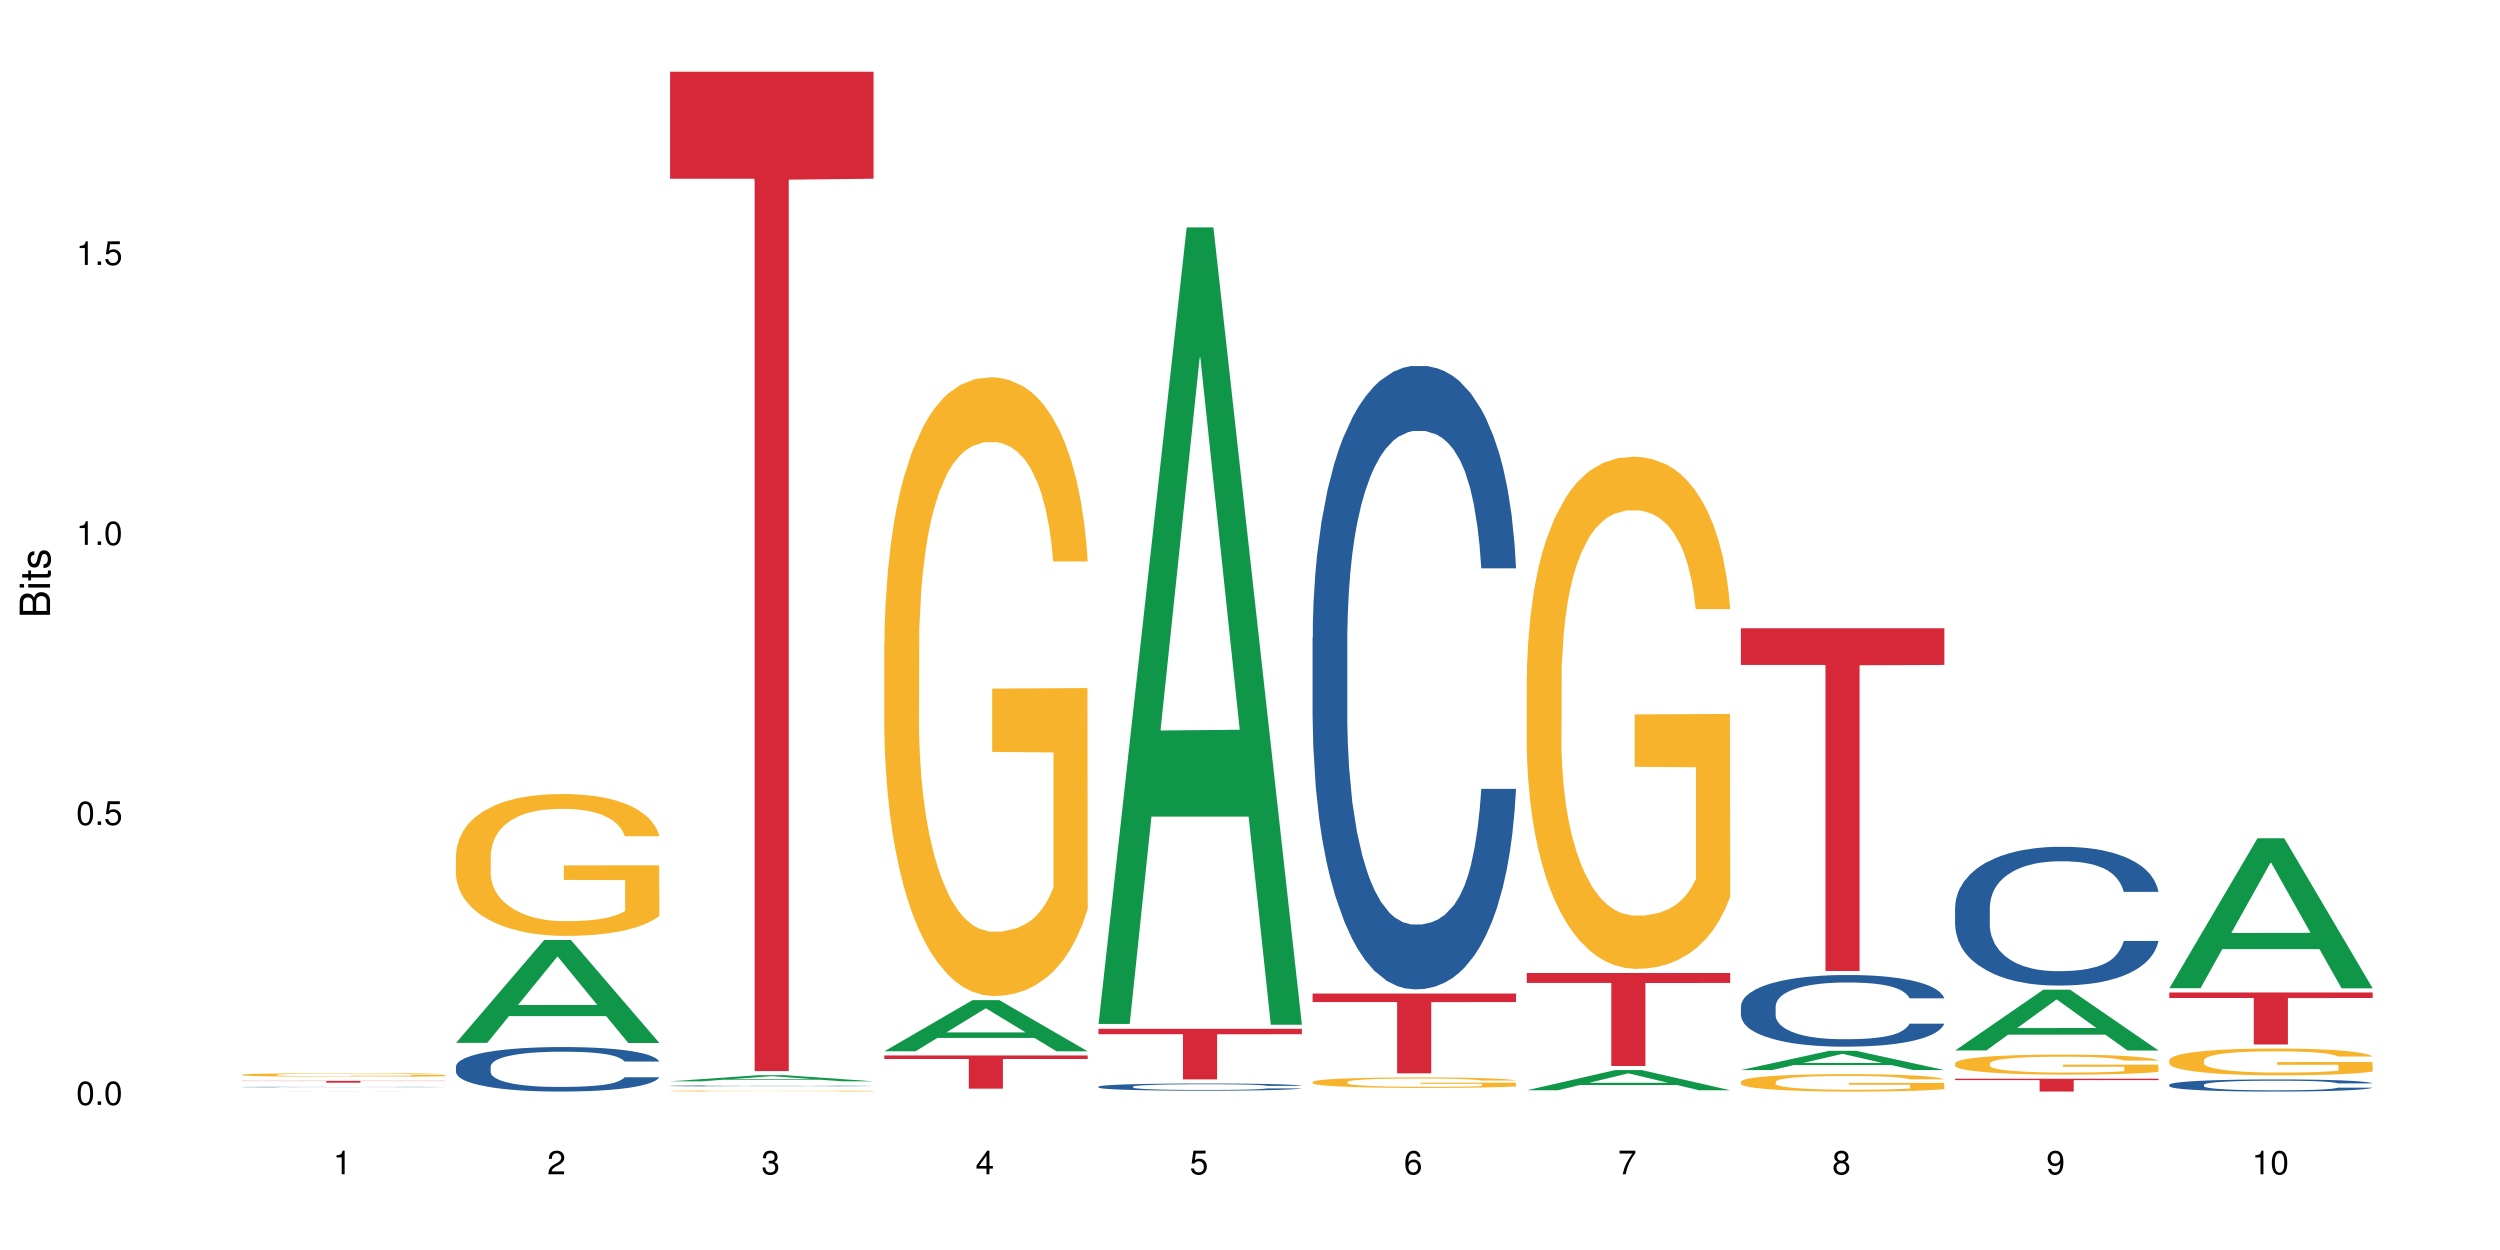 <?xml version="1.0" encoding="UTF-8"?>
<svg xmlns="http://www.w3.org/2000/svg" xmlns:xlink="http://www.w3.org/1999/xlink" width="720pt" height="360pt" viewBox="0 0 720 360" version="1.1">
<defs>
<g>
<symbol overflow="visible" id="glyph0-0">
<path style="stroke:none;" d=""/>
</symbol>
<symbol overflow="visible" id="glyph0-1">
<path style="stroke:none;" d="M 2.641 -6.797 C 2 -6.797 1.422 -6.531 1.078 -6.047 C 0.641 -5.453 0.406 -4.547 0.406 -3.297 C 0.406 -1 1.188 0.219 2.641 0.219 C 4.078 0.219 4.859 -1 4.859 -3.234 C 4.859 -4.562 4.656 -5.438 4.203 -6.047 C 3.844 -6.531 3.281 -6.797 2.641 -6.797 Z M 2.641 -6.047 C 3.547 -6.047 4 -5.125 4 -3.312 C 4 -1.375 3.562 -0.484 2.625 -0.484 C 1.734 -0.484 1.281 -1.422 1.281 -3.281 C 1.281 -5.141 1.734 -6.047 2.641 -6.047 Z M 2.641 -6.047 "/>
</symbol>
<symbol overflow="visible" id="glyph0-2">
<path style="stroke:none;" d="M 1.828 -1 L 0.828 -1 L 0.828 0 L 1.828 0 Z M 1.828 -1 "/>
</symbol>
<symbol overflow="visible" id="glyph0-3">
<path style="stroke:none;" d="M 4.562 -6.797 L 1.062 -6.797 L 0.547 -3.094 L 1.328 -3.094 C 1.719 -3.562 2.047 -3.734 2.578 -3.734 C 3.484 -3.734 4.062 -3.109 4.062 -2.094 C 4.062 -1.125 3.484 -0.531 2.578 -0.531 C 1.828 -0.531 1.375 -0.906 1.188 -1.672 L 0.328 -1.672 C 0.453 -1.109 0.547 -0.844 0.75 -0.594 C 1.125 -0.078 1.828 0.219 2.594 0.219 C 3.969 0.219 4.922 -0.781 4.922 -2.219 C 4.922 -3.562 4.031 -4.484 2.719 -4.484 C 2.25 -4.484 1.859 -4.359 1.469 -4.062 L 1.734 -5.969 L 4.562 -5.969 Z M 4.562 -6.797 "/>
</symbol>
<symbol overflow="visible" id="glyph0-4">
<path style="stroke:none;" d="M 2.484 -4.844 L 2.484 0 L 3.328 0 L 3.328 -6.797 L 2.766 -6.797 C 2.469 -5.75 2.281 -5.609 0.984 -5.453 L 0.984 -4.844 Z M 2.484 -4.844 "/>
</symbol>
<symbol overflow="visible" id="glyph0-5">
<path style="stroke:none;" d="M 4.859 -0.828 L 1.281 -0.828 C 1.359 -1.391 1.672 -1.75 2.5 -2.234 L 3.469 -2.75 C 4.406 -3.266 4.906 -3.969 4.906 -4.812 C 4.906 -5.375 4.672 -5.906 4.266 -6.266 C 3.859 -6.625 3.375 -6.797 2.719 -6.797 C 1.859 -6.797 1.219 -6.5 0.844 -5.922 C 0.609 -5.562 0.5 -5.125 0.484 -4.438 L 1.328 -4.438 C 1.359 -4.906 1.406 -5.188 1.531 -5.406 C 1.75 -5.812 2.188 -6.062 2.703 -6.062 C 3.469 -6.062 4.031 -5.516 4.031 -4.781 C 4.031 -4.25 3.719 -3.797 3.125 -3.438 L 2.234 -2.938 C 0.812 -2.141 0.406 -1.5 0.328 0 L 4.859 0 Z M 4.859 -0.828 "/>
</symbol>
<symbol overflow="visible" id="glyph0-6">
<path style="stroke:none;" d="M 2.125 -3.125 L 2.578 -3.125 C 3.516 -3.125 3.984 -2.703 3.984 -1.891 C 3.984 -1.031 3.469 -0.531 2.578 -0.531 C 1.656 -0.531 1.203 -0.984 1.156 -1.969 L 0.312 -1.969 C 0.344 -1.422 0.438 -1.078 0.609 -0.766 C 0.953 -0.109 1.625 0.219 2.547 0.219 C 3.953 0.219 4.859 -0.609 4.859 -1.906 C 4.859 -2.766 4.516 -3.25 3.703 -3.516 C 4.344 -3.766 4.656 -4.25 4.656 -4.938 C 4.656 -6.109 3.875 -6.797 2.578 -6.797 C 1.203 -6.797 0.484 -6.047 0.453 -4.609 L 1.297 -4.609 C 1.312 -5.016 1.344 -5.25 1.453 -5.453 C 1.641 -5.828 2.062 -6.062 2.594 -6.062 C 3.344 -6.062 3.797 -5.625 3.797 -4.906 C 3.797 -4.422 3.609 -4.141 3.25 -3.984 C 3.016 -3.891 2.719 -3.844 2.125 -3.844 Z M 2.125 -3.125 "/>
</symbol>
<symbol overflow="visible" id="glyph0-7">
<path style="stroke:none;" d="M 3.141 -1.625 L 3.141 0 L 3.984 0 L 3.984 -1.625 L 4.984 -1.625 L 4.984 -2.391 L 3.984 -2.391 L 3.984 -6.797 L 3.359 -6.797 L 0.266 -2.516 L 0.266 -1.625 Z M 3.141 -2.391 L 1 -2.391 L 3.141 -5.359 Z M 3.141 -2.391 "/>
</symbol>
<symbol overflow="visible" id="glyph0-8">
<path style="stroke:none;" d="M 4.781 -5.031 C 4.609 -6.141 3.891 -6.797 2.844 -6.797 C 2.094 -6.797 1.422 -6.438 1.031 -5.828 C 0.609 -5.172 0.406 -4.344 0.406 -3.094 C 0.406 -1.953 0.578 -1.234 0.984 -0.625 C 1.359 -0.078 1.953 0.219 2.703 0.219 C 3.984 0.219 4.922 -0.734 4.922 -2.078 C 4.922 -3.344 4.062 -4.234 2.844 -4.234 C 2.172 -4.234 1.641 -3.969 1.281 -3.469 C 1.281 -5.125 1.828 -6.047 2.797 -6.047 C 3.391 -6.047 3.797 -5.672 3.938 -5.031 Z M 2.734 -3.484 C 3.547 -3.484 4.062 -2.922 4.062 -2 C 4.062 -1.156 3.484 -0.531 2.703 -0.531 C 1.922 -0.531 1.328 -1.188 1.328 -2.047 C 1.328 -2.891 1.906 -3.484 2.734 -3.484 Z M 2.734 -3.484 "/>
</symbol>
<symbol overflow="visible" id="glyph0-9">
<path style="stroke:none;" d="M 4.984 -6.797 L 0.438 -6.797 L 0.438 -5.969 L 4.109 -5.969 C 2.5 -3.656 1.828 -2.234 1.328 0 L 2.219 0 C 2.594 -2.172 3.453 -4.047 4.984 -6.094 Z M 4.984 -6.797 "/>
</symbol>
<symbol overflow="visible" id="glyph0-10">
<path style="stroke:none;" d="M 3.75 -3.578 C 4.453 -4 4.688 -4.344 4.688 -4.984 C 4.688 -6.047 3.844 -6.797 2.641 -6.797 C 1.438 -6.797 0.594 -6.047 0.594 -4.984 C 0.594 -4.359 0.828 -4.016 1.516 -3.578 C 0.734 -3.203 0.359 -2.641 0.359 -1.891 C 0.359 -0.641 1.297 0.219 2.641 0.219 C 3.984 0.219 4.922 -0.641 4.922 -1.875 C 4.922 -2.641 4.531 -3.203 3.75 -3.578 Z M 2.641 -6.047 C 3.359 -6.047 3.812 -5.625 3.812 -4.969 C 3.812 -4.344 3.344 -3.922 2.641 -3.922 C 1.922 -3.922 1.453 -4.344 1.453 -4.984 C 1.453 -5.625 1.922 -6.047 2.641 -6.047 Z M 2.641 -3.203 C 3.484 -3.203 4.062 -2.672 4.062 -1.875 C 4.062 -1.062 3.484 -0.531 2.625 -0.531 C 1.797 -0.531 1.219 -1.078 1.219 -1.875 C 1.219 -2.672 1.797 -3.203 2.641 -3.203 Z M 2.641 -3.203 "/>
</symbol>
<symbol overflow="visible" id="glyph0-11">
<path style="stroke:none;" d="M 0.516 -1.547 C 0.672 -0.438 1.406 0.219 2.438 0.219 C 3.188 0.219 3.859 -0.141 4.266 -0.75 C 4.688 -1.406 4.891 -2.25 4.891 -3.484 C 4.891 -4.625 4.703 -5.359 4.312 -5.953 C 3.938 -6.5 3.344 -6.797 2.594 -6.797 C 1.297 -6.797 0.359 -5.844 0.359 -4.516 C 0.359 -3.25 1.234 -2.344 2.453 -2.344 C 3.094 -2.344 3.562 -2.578 4.016 -3.109 C 4 -1.453 3.469 -0.531 2.5 -0.531 C 1.906 -0.531 1.484 -0.906 1.359 -1.547 Z M 2.578 -6.062 C 3.375 -6.062 3.969 -5.406 3.969 -4.531 C 3.969 -3.688 3.375 -3.094 2.547 -3.094 C 1.734 -3.094 1.234 -3.672 1.234 -4.578 C 1.234 -5.438 1.797 -6.062 2.578 -6.062 Z M 2.578 -6.062 "/>
</symbol>
<symbol overflow="visible" id="glyph1-0">
<path style="stroke:none;" d=""/>
</symbol>
<symbol overflow="visible" id="glyph1-1">
<path style="stroke:none;" d="M 0 -0.953 L 0 -4.891 C 0 -5.719 -0.234 -6.344 -0.734 -6.797 C -1.188 -7.234 -1.812 -7.469 -2.5 -7.469 C -3.547 -7.469 -4.188 -7 -4.625 -5.875 C -4.984 -6.672 -5.641 -7.094 -6.531 -7.094 C -7.156 -7.094 -7.734 -6.859 -8.141 -6.391 C -8.562 -5.938 -8.75 -5.344 -8.75 -4.5 L -8.75 -0.953 Z M -4.984 -2.062 L -7.766 -2.062 L -7.766 -4.219 C -7.766 -4.844 -7.688 -5.203 -7.453 -5.5 C -7.219 -5.812 -6.859 -5.969 -6.375 -5.969 C -5.906 -5.969 -5.531 -5.812 -5.297 -5.5 C -5.062 -5.203 -4.984 -4.844 -4.984 -4.219 Z M -0.984 -2.062 L -4 -2.062 L -4 -4.781 C -4 -5.328 -3.859 -5.688 -3.578 -5.953 C -3.297 -6.219 -2.922 -6.359 -2.484 -6.359 C -2.062 -6.359 -1.688 -6.219 -1.406 -5.953 C -1.109 -5.688 -0.984 -5.328 -0.984 -4.781 Z M -0.984 -2.062 "/>
</symbol>
<symbol overflow="visible" id="glyph1-2">
<path style="stroke:none;" d="M -6.281 -1.797 L -6.281 -0.797 L 0 -0.797 L 0 -1.797 Z M -8.75 -1.797 L -8.75 -0.797 L -7.484 -0.797 L -7.484 -1.797 Z M -8.75 -1.797 "/>
</symbol>
<symbol overflow="visible" id="glyph1-3">
<path style="stroke:none;" d="M -6.281 -3.047 L -6.281 -2.016 L -8.016 -2.016 L -8.016 -1.016 L -6.281 -1.016 L -6.281 -0.172 L -5.469 -0.172 L -5.469 -1.016 L -0.719 -1.016 C -0.078 -1.016 0.281 -1.453 0.281 -2.234 C 0.281 -2.469 0.25 -2.719 0.188 -3.047 L -0.641 -3.047 C -0.609 -2.922 -0.594 -2.766 -0.594 -2.562 C -0.594 -2.141 -0.719 -2.016 -1.156 -2.016 L -5.469 -2.016 L -5.469 -3.047 Z M -6.281 -3.047 "/>
</symbol>
<symbol overflow="visible" id="glyph1-4">
<path style="stroke:none;" d="M -4.531 -5.25 C -5.766 -5.25 -6.469 -4.422 -6.469 -2.969 C -6.469 -1.516 -5.719 -0.562 -4.547 -0.562 C -3.562 -0.562 -3.094 -1.062 -2.734 -2.562 L -2.516 -3.484 C -2.344 -4.188 -2.094 -4.469 -1.625 -4.469 C -1.047 -4.469 -0.641 -3.875 -0.641 -3 C -0.641 -2.453 -0.797 -2 -1.062 -1.75 C -1.25 -1.594 -1.422 -1.531 -1.875 -1.469 L -1.875 -0.406 C -0.422 -0.453 0.281 -1.266 0.281 -2.922 C 0.281 -4.5 -0.5 -5.516 -1.719 -5.516 C -2.656 -5.516 -3.172 -4.984 -3.469 -3.734 L -3.703 -2.766 C -3.891 -1.953 -4.156 -1.609 -4.594 -1.609 C -5.172 -1.609 -5.547 -2.125 -5.547 -2.938 C -5.547 -3.75 -5.203 -4.172 -4.531 -4.203 Z M -4.531 -5.25 "/>
</symbol>
</g>
</defs>
<g id="surface108190">
<rect x="0" y="0" width="720" height="360" style="fill:rgb(100%,100%,100%);fill-opacity:1;stroke:none;"/>
<path style=" stroke:none;fill-rule:nonzero;fill:rgb(6.275%,58.824%,28.235%);fill-opacity:1;" d="M 69.629 314.371 L 69.691 314.371 L 95.047 314.332 L 102.746 314.332 L 128.223 314.371 L 119.273 314.371 L 112.887 314.359 L 84.902 314.359 L 78.645 314.371 L 69.629 314.371 L 87.598 314.355 L 110.32 314.355 L 98.988 314.34 L 98.738 314.34 L 87.535 314.355 L 87.598 314.355 Z M 69.629 314.371 "/>
<path style=" stroke:none;fill-rule:nonzero;fill:rgb(14.51%,36.078%,60%);fill-opacity:1;" d="M 69.629 313.062 L 69.699 313.062 L 69.699 313.059 L 69.914 313.051 L 70.414 313.047 L 70.914 313.039 L 72.203 313.031 L 73.988 313.023 L 75.848 313.016 L 77.203 313.012 L 78.418 313.012 L 81.207 313.004 L 82.992 313 L 84.922 313 L 87.281 312.996 L 88.996 312.996 L 92.852 312.992 L 109.93 312.992 L 111.859 312.996 L 115.219 313 L 118.219 313.004 L 119.578 313.004 L 121.723 313.008 L 123.367 313.016 L 124.508 313.02 L 125.797 313.023 L 126.938 313.031 L 127.797 313.039 L 128.223 313.043 L 118.219 313.043 L 117.719 313.039 L 117.148 313.031 L 116.078 313.027 L 115.004 313.023 L 113.504 313.02 L 112.148 313.016 L 110.289 313.012 L 106.93 313.012 L 105.285 313.008 L 94.355 313.008 L 92.852 313.012 L 90.711 313.012 L 89.207 313.016 L 87.422 313.016 L 86.207 313.02 L 84.707 313.023 L 83.637 313.027 L 82.422 313.031 L 81.707 313.035 L 81.062 313.039 L 80.492 313.043 L 80.062 313.051 L 79.777 313.055 L 79.633 313.062 L 79.633 313.082 L 79.777 313.09 L 80.133 313.094 L 81.062 313.105 L 82.422 313.113 L 83.992 313.117 L 85.492 313.121 L 86.352 313.125 L 87.492 313.129 L 89.281 313.129 L 91.852 313.133 L 93.352 313.133 L 95.641 313.137 L 103.93 313.137 L 105.785 313.133 L 110.359 313.133 L 112.004 313.129 L 113.434 313.125 L 114.504 313.121 L 115.219 313.121 L 116.293 313.117 L 117.148 313.109 L 117.793 313.105 L 118.219 313.102 L 128.223 313.102 L 127.797 313.105 L 127.152 313.113 L 126.508 313.117 L 125.508 313.121 L 124.367 313.125 L 122.723 313.133 L 121.363 313.137 L 119.578 313.141 L 117.934 313.141 L 116.148 313.145 L 113.504 313.148 L 109.93 313.148 L 107.715 313.152 L 90.996 313.152 L 87.352 313.148 L 84.707 313.145 L 82.633 313.141 L 80.848 313.141 L 78.848 313.137 L 76.273 313.129 L 74.703 313.125 L 73.633 313.121 L 72.418 313.113 L 71.559 313.109 L 70.559 313.102 L 69.844 313.09 L 69.629 313.082 Z M 69.629 313.062 "/>
<path style=" stroke:none;fill-rule:nonzero;fill:rgb(96.863%,70.196%,16.863%);fill-opacity:1;" d="M 69.629 309.516 L 69.699 309.516 L 69.699 309.496 L 69.988 309.453 L 70.703 309.395 L 71.629 309.348 L 72.629 309.309 L 73.273 309.289 L 74.344 309.262 L 75.273 309.238 L 77.633 309.195 L 80.633 309.156 L 82.277 309.141 L 84.137 309.125 L 86.777 309.105 L 87.992 309.098 L 91.711 309.086 L 95.926 309.074 L 100.57 309.07 L 102.715 309.074 L 105.645 309.078 L 109.645 309.086 L 111.934 309.098 L 113.719 309.105 L 115.578 309.117 L 117.863 309.137 L 120.008 309.16 L 121.723 309.184 L 123.438 309.211 L 124.867 309.242 L 126.082 309.273 L 127.152 309.312 L 127.797 309.348 L 128.223 309.379 L 118.293 309.379 L 117.719 309.348 L 117.078 309.32 L 116.004 309.289 L 113.863 309.25 L 111.859 309.227 L 110.145 309.211 L 108.004 309.195 L 105.93 309.188 L 103.57 309.184 L 102.141 309.18 L 98.355 309.18 L 94.926 309.188 L 92.926 309.195 L 91.496 309.203 L 89.496 309.215 L 88.281 309.227 L 87.566 309.234 L 85.422 309.266 L 83.992 309.293 L 83.207 309.309 L 82.207 309.336 L 81.492 309.363 L 80.707 309.402 L 80.277 309.43 L 79.703 309.492 L 79.633 309.664 L 79.848 309.699 L 80.277 309.738 L 80.848 309.773 L 81.707 309.809 L 82.562 309.836 L 84.062 309.875 L 85.352 309.898 L 86.352 309.914 L 88.281 309.941 L 89.066 309.949 L 90.922 309.965 L 92.852 309.977 L 95.211 309.988 L 96.996 309.996 L 99.855 310 L 103.5 310 L 107.789 309.996 L 110.504 309.988 L 112.359 309.98 L 113.574 309.973 L 115.078 309.961 L 116.148 309.953 L 117.148 309.941 L 118.363 309.926 L 118.363 309.699 L 100.715 309.699 L 100.715 309.594 L 128.152 309.594 L 128.223 309.961 L 126.723 309.988 L 124.867 310.012 L 123.078 310.031 L 121.223 310.047 L 118.578 310.066 L 116.434 310.078 L 113.148 310.09 L 110.145 310.098 L 107 310.105 L 104.215 310.105 L 100.93 310.109 L 97.996 310.105 L 94.855 310.102 L 92.352 310.094 L 87.781 310.07 L 84.922 310.051 L 83.062 310.035 L 81.133 310.016 L 79.203 309.992 L 77.488 309.965 L 76.348 309.945 L 75.203 309.922 L 73.988 309.895 L 72.844 309.863 L 71.988 309.832 L 71.203 309.801 L 70.629 309.77 L 70.059 309.727 L 69.773 309.691 L 69.629 309.664 Z M 69.629 309.516 "/>
<path style=" stroke:none;fill-rule:nonzero;fill:rgb(83.922%,15.686%,22.353%);fill-opacity:1;" d="M 69.629 311.289 L 128.223 311.289 L 128.223 311.344 L 103.805 311.344 L 103.805 311.812 L 93.98 311.812 L 93.98 311.344 L 69.629 311.344 Z M 69.629 311.289 "/>
<path style=" stroke:none;fill-rule:nonzero;fill:rgb(6.275%,58.824%,28.235%);fill-opacity:1;" d="M 131.309 300.355 L 131.371 300.328 L 156.727 270.727 L 164.426 270.727 L 189.902 300.383 L 180.953 300.383 L 174.566 292.645 L 146.582 292.645 L 140.324 300.355 L 131.309 300.355 L 149.273 289.441 L 172 289.414 L 160.668 275.57 L 160.543 275.543 L 160.418 275.625 L 149.211 289.414 L 149.273 289.441 Z M 131.309 300.355 "/>
<path style=" stroke:none;fill-rule:nonzero;fill:rgb(14.51%,36.078%,60%);fill-opacity:1;" d="M 131.309 307.137 L 131.379 307.125 L 131.379 306.844 L 131.594 306.398 L 132.094 305.836 L 132.594 305.449 L 133.883 304.762 L 135.668 304.094 L 137.523 303.578 L 138.883 303.273 L 140.098 303.039 L 142.883 302.605 L 144.672 302.383 L 146.602 302.184 L 148.957 301.984 L 150.672 301.867 L 154.531 301.68 L 157.391 301.598 L 159.605 301.562 L 164.395 301.562 L 167.25 301.609 L 169.324 301.668 L 171.609 301.762 L 173.539 301.867 L 176.898 302.125 L 179.898 302.453 L 181.258 302.641 L 183.402 303.004 L 185.043 303.355 L 186.188 303.66 L 187.473 304.094 L 188.617 304.621 L 189.477 305.215 L 189.902 305.719 L 179.898 305.719 L 179.398 305.25 L 178.828 304.891 L 177.758 304.41 L 176.684 304.07 L 175.184 303.73 L 173.824 303.508 L 171.969 303.285 L 170.324 303.145 L 168.609 303.039 L 166.965 302.969 L 163.82 302.898 L 160.176 302.898 L 158.82 302.922 L 156.031 303.016 L 154.531 303.098 L 152.387 303.262 L 150.887 303.414 L 149.102 303.648 L 147.887 303.848 L 146.387 304.152 L 145.312 304.422 L 144.098 304.809 L 143.387 305.098 L 142.742 305.426 L 142.172 305.812 L 141.742 306.223 L 141.457 306.656 L 141.312 307.078 L 141.312 308.891 L 141.457 309.312 L 141.812 309.805 L 142.742 310.52 L 144.098 311.141 L 145.672 311.633 L 147.172 311.984 L 148.031 312.148 L 149.172 312.332 L 150.961 312.566 L 153.531 312.801 L 155.031 312.895 L 157.32 312.988 L 159.676 313.035 L 162.82 313.035 L 165.609 312.988 L 167.465 312.93 L 169.395 312.836 L 172.039 312.637 L 173.684 312.449 L 175.113 312.227 L 176.184 312.008 L 176.898 311.82 L 177.969 311.457 L 178.828 311.059 L 179.473 310.648 L 179.898 310.25 L 189.902 310.25 L 189.477 310.719 L 188.832 311.176 L 188.188 311.516 L 187.188 311.926 L 186.047 312.285 L 184.402 312.695 L 183.043 312.965 L 181.258 313.258 L 179.613 313.48 L 177.828 313.68 L 175.184 313.914 L 173.469 314.031 L 171.609 314.137 L 169.395 314.23 L 166.609 314.312 L 163.605 314.359 L 160.82 314.371 L 157.82 314.348 L 155.605 314.301 L 152.676 314.195 L 149.031 313.984 L 146.387 313.762 L 144.312 313.539 L 142.527 313.305 L 140.527 312.988 L 137.953 312.473 L 136.383 312.078 L 135.309 311.75 L 134.094 311.293 L 133.238 310.883 L 132.238 310.227 L 131.523 309.395 L 131.309 308.75 Z M 131.309 307.137 "/>
<path style=" stroke:none;fill-rule:nonzero;fill:rgb(96.863%,70.196%,16.863%);fill-opacity:1;" d="M 131.309 246.184 L 131.379 246.145 L 131.379 245.398 L 131.664 243.719 L 132.379 241.406 L 133.309 239.504 L 134.309 238.012 L 134.953 237.227 L 136.023 236.105 L 136.953 235.285 L 139.312 233.605 L 142.312 232.039 L 143.957 231.367 L 145.812 230.734 L 148.457 230.023 L 149.672 229.762 L 153.391 229.164 L 157.605 228.793 L 162.25 228.68 L 164.395 228.719 L 167.324 228.867 L 171.324 229.277 L 173.613 229.652 L 175.398 230.023 L 177.254 230.508 L 179.543 231.254 L 181.688 232.152 L 183.402 233.047 L 185.117 234.168 L 186.547 235.359 L 187.762 236.668 L 188.832 238.234 L 189.477 239.539 L 189.902 240.848 L 179.973 240.848 L 179.398 239.539 L 178.758 238.531 L 177.684 237.301 L 176.613 236.406 L 175.539 235.695 L 173.539 234.727 L 171.824 234.129 L 169.68 233.605 L 167.609 233.27 L 165.25 233.047 L 163.82 232.973 L 160.035 232.973 L 156.605 233.234 L 154.605 233.531 L 153.176 233.832 L 151.172 234.391 L 149.957 234.84 L 149.246 235.137 L 147.102 236.293 L 145.672 237.34 L 144.887 238.047 L 143.887 239.168 L 143.172 240.176 L 142.383 241.668 L 141.957 242.789 L 141.383 245.324 L 141.312 252.043 L 141.527 253.461 L 141.957 254.992 L 142.527 256.336 L 143.387 257.754 L 144.242 258.836 L 145.742 260.289 L 147.027 261.262 L 148.031 261.895 L 149.957 262.902 L 150.746 263.238 L 152.602 263.91 L 154.531 264.434 L 156.891 264.883 L 158.676 265.105 L 161.535 265.293 L 165.18 265.293 L 169.469 265.066 L 172.184 264.77 L 174.039 264.469 L 175.254 264.211 L 176.754 263.797 L 177.828 263.426 L 178.828 263.016 L 180.043 262.379 L 180.043 253.461 L 162.391 253.422 L 162.391 249.242 L 189.832 249.207 L 189.902 263.797 L 188.402 264.805 L 186.547 265.777 L 184.758 266.523 L 182.902 267.156 L 180.258 267.867 L 178.113 268.312 L 174.824 268.836 L 171.824 269.172 L 168.68 269.398 L 165.895 269.508 L 162.605 269.547 L 159.676 269.473 L 156.531 269.246 L 154.031 268.949 L 151.746 268.574 L 149.457 268.09 L 146.602 267.309 L 144.742 266.672 L 142.812 265.887 L 140.883 264.957 L 139.168 263.949 L 138.027 263.164 L 136.883 262.27 L 135.668 261.148 L 134.523 259.879 L 133.668 258.723 L 132.879 257.418 L 132.309 256.184 L 131.738 254.508 L 131.453 253.164 L 131.309 252.004 Z M 131.309 246.184 "/>
<path style=" stroke:none;fill-rule:nonzero;fill:rgb(6.275%,58.824%,28.235%);fill-opacity:1;" d="M 192.988 311.422 L 193.051 311.418 L 218.402 309.652 L 226.105 309.652 L 251.582 311.422 L 242.629 311.422 L 236.246 310.961 L 208.262 310.961 L 202.004 311.422 L 192.988 311.422 L 210.953 310.77 L 233.68 310.766 L 222.348 309.941 L 222.223 309.941 L 222.098 309.945 L 210.891 310.766 L 210.953 310.77 Z M 192.988 311.422 "/>
<path style=" stroke:none;fill-rule:nonzero;fill:rgb(14.51%,36.078%,60%);fill-opacity:1;" d="M 192.988 312.73 L 193.059 312.73 L 193.059 312.723 L 193.273 312.711 L 193.773 312.699 L 194.273 312.691 L 195.559 312.676 L 197.348 312.66 L 199.203 312.648 L 200.562 312.641 L 201.777 312.637 L 204.562 312.625 L 206.352 312.621 L 208.281 312.617 L 210.637 312.609 L 212.352 312.609 L 216.211 312.605 L 219.07 312.602 L 228.93 312.602 L 231.004 312.605 L 233.289 312.605 L 235.219 312.609 L 238.578 312.613 L 241.578 312.621 L 242.938 312.625 L 245.082 312.633 L 246.723 312.641 L 247.867 312.648 L 249.152 312.66 L 250.297 312.672 L 251.152 312.684 L 251.582 312.695 L 241.578 312.695 L 241.078 312.688 L 240.508 312.68 L 239.434 312.668 L 238.363 312.66 L 236.863 312.652 L 235.504 312.645 L 233.648 312.641 L 232.004 312.637 L 230.289 312.637 L 228.645 312.633 L 217.711 312.633 L 216.211 312.637 L 214.066 312.641 L 212.566 312.645 L 210.781 312.648 L 209.566 312.652 L 208.066 312.66 L 206.992 312.668 L 205.777 312.676 L 205.062 312.684 L 204.422 312.691 L 203.848 312.699 L 203.422 312.707 L 203.133 312.719 L 202.992 312.727 L 202.992 312.77 L 203.133 312.781 L 203.492 312.793 L 204.422 312.809 L 205.777 312.82 L 207.352 312.832 L 208.852 312.84 L 209.707 312.844 L 210.852 312.848 L 212.637 312.855 L 215.211 312.859 L 216.711 312.863 L 219 312.863 L 221.355 312.867 L 224.5 312.867 L 227.289 312.863 L 229.145 312.863 L 231.074 312.859 L 233.719 312.855 L 235.363 312.852 L 236.793 312.848 L 237.863 312.84 L 238.578 312.836 L 239.648 312.828 L 240.508 312.82 L 241.148 312.809 L 241.578 312.801 L 251.582 312.801 L 251.152 312.812 L 250.512 312.824 L 249.867 312.832 L 248.867 312.84 L 247.723 312.848 L 246.082 312.859 L 244.723 312.863 L 242.938 312.871 L 241.293 312.875 L 239.508 312.879 L 236.863 312.887 L 235.148 312.887 L 233.289 312.891 L 231.074 312.895 L 217.285 312.895 L 214.352 312.891 L 210.711 312.887 L 208.066 312.883 L 205.992 312.879 L 204.207 312.871 L 202.207 312.863 L 199.633 312.852 L 198.062 312.844 L 196.988 312.836 L 195.773 312.824 L 194.918 312.816 L 193.918 312.801 L 193.203 312.781 L 192.988 312.766 Z M 192.988 312.73 "/>
<path style=" stroke:none;fill-rule:nonzero;fill:rgb(96.863%,70.196%,16.863%);fill-opacity:1;" d="M 192.988 314.203 L 193.059 314.203 L 193.059 314.195 L 193.344 314.184 L 194.059 314.168 L 194.988 314.152 L 195.988 314.145 L 196.633 314.137 L 197.703 314.129 L 198.633 314.125 L 200.992 314.109 L 203.992 314.102 L 205.637 314.094 L 207.492 314.09 L 210.137 314.086 L 211.352 314.082 L 215.066 314.078 L 219.285 314.078 L 223.93 314.074 L 226.074 314.074 L 229.004 314.078 L 233.004 314.078 L 235.289 314.082 L 237.078 314.086 L 238.934 314.09 L 241.223 314.094 L 243.367 314.102 L 245.082 314.105 L 246.797 314.117 L 248.223 314.125 L 249.438 314.133 L 250.512 314.145 L 251.152 314.152 L 251.582 314.164 L 241.648 314.164 L 241.078 314.152 L 240.434 314.148 L 239.363 314.137 L 238.293 314.133 L 237.219 314.125 L 235.219 314.121 L 233.504 314.113 L 231.359 314.109 L 229.289 314.109 L 226.93 314.105 L 221.715 314.105 L 218.285 314.109 L 216.281 314.109 L 214.855 314.113 L 212.852 314.117 L 211.637 314.121 L 210.922 314.121 L 208.781 314.129 L 207.352 314.137 L 206.566 314.145 L 205.562 314.152 L 204.852 314.16 L 204.062 314.168 L 203.637 314.176 L 203.062 314.195 L 202.992 314.246 L 203.207 314.254 L 203.637 314.266 L 205.062 314.285 L 205.922 314.293 L 207.422 314.305 L 208.707 314.312 L 209.707 314.316 L 211.637 314.324 L 212.426 314.324 L 214.281 314.328 L 216.211 314.332 L 218.57 314.336 L 220.355 314.34 L 231.145 314.34 L 233.863 314.336 L 235.719 314.336 L 236.934 314.332 L 238.434 314.328 L 239.508 314.328 L 240.508 314.324 L 241.723 314.32 L 241.723 314.254 L 224.07 314.254 L 224.07 314.223 L 251.512 314.223 L 251.582 314.328 L 250.082 314.336 L 248.223 314.344 L 246.438 314.348 L 244.578 314.352 L 241.938 314.359 L 239.793 314.363 L 236.504 314.367 L 233.504 314.367 L 230.359 314.371 L 221.355 314.371 L 218.211 314.367 L 215.711 314.367 L 213.426 314.363 L 211.137 314.359 L 208.281 314.355 L 206.422 314.352 L 202.562 314.336 L 200.848 314.332 L 199.703 314.324 L 198.562 314.316 L 197.348 314.309 L 196.203 314.301 L 195.348 314.293 L 194.559 314.281 L 193.988 314.273 L 193.418 314.262 L 193.129 314.254 L 192.988 314.242 Z M 192.988 314.203 "/>
<path style=" stroke:none;fill-rule:nonzero;fill:rgb(83.922%,15.686%,22.353%);fill-opacity:1;" d="M 192.988 20.664 L 251.582 20.664 L 251.582 51.473 L 227.164 51.742 L 227.164 308.473 L 217.336 308.473 L 217.336 52.012 L 217.195 51.473 L 192.988 51.473 Z M 192.988 20.664 "/>
<path style=" stroke:none;fill-rule:nonzero;fill:rgb(6.275%,58.824%,28.235%);fill-opacity:1;" d="M 254.668 302.77 L 254.73 302.758 L 280.082 288.031 L 287.781 288.031 L 313.262 302.785 L 304.309 302.785 L 297.926 298.934 L 269.941 298.934 L 263.68 302.77 L 254.668 302.77 L 272.633 297.34 L 295.359 297.328 L 284.027 290.441 L 283.902 290.43 L 283.777 290.469 L 272.57 297.328 L 272.633 297.34 Z M 254.668 302.77 "/>
<path style=" stroke:none;fill-rule:nonzero;fill:rgb(96.863%,70.196%,16.863%);fill-opacity:1;" d="M 254.668 184.973 L 254.738 184.809 L 254.738 181.555 L 255.023 174.23 L 255.738 164.141 L 256.668 155.84 L 257.668 149.332 L 258.312 145.914 L 259.383 141.031 L 260.312 137.449 L 262.672 130.125 L 265.672 123.289 L 267.316 120.359 L 269.172 117.594 L 271.816 114.504 L 273.031 113.363 L 276.746 110.758 L 280.965 109.133 L 285.609 108.645 L 287.75 108.805 L 290.68 109.457 L 294.684 111.246 L 296.969 112.875 L 298.758 114.504 L 300.613 116.617 L 302.902 119.871 L 305.043 123.777 L 306.758 127.684 L 308.473 132.566 L 309.902 137.773 L 311.117 143.473 L 312.191 150.309 L 312.832 156.004 L 313.262 161.699 L 303.328 161.699 L 302.758 156.004 L 302.113 151.609 L 301.043 146.238 L 299.973 142.332 L 298.898 139.238 L 296.898 135.008 L 295.184 132.406 L 293.039 130.125 L 290.969 128.66 L 288.609 127.684 L 287.18 127.359 L 283.395 127.359 L 279.961 128.5 L 277.961 129.801 L 276.531 131.102 L 274.531 133.543 L 273.316 135.496 L 272.602 136.797 L 270.457 141.844 L 269.031 146.402 L 268.242 149.492 L 267.242 154.375 L 266.527 158.77 L 265.742 165.281 L 265.312 170.16 L 264.742 181.23 L 264.672 210.523 L 264.887 216.707 L 265.312 223.379 L 265.887 229.238 L 266.742 235.422 L 267.602 240.145 L 269.102 246.492 L 270.387 250.723 L 271.387 253.488 L 273.316 257.883 L 274.102 259.348 L 275.961 262.277 L 277.891 264.555 L 280.25 266.508 L 282.035 267.484 L 284.895 268.297 L 288.539 268.297 L 292.824 267.324 L 295.539 266.02 L 297.398 264.719 L 298.613 263.578 L 300.113 261.789 L 301.188 260.16 L 302.188 258.371 L 303.402 255.605 L 303.402 216.707 L 285.75 216.547 L 285.75 198.316 L 313.191 198.156 L 313.262 261.789 L 311.762 266.184 L 309.902 270.414 L 308.117 273.668 L 306.258 276.438 L 303.617 279.527 L 301.473 281.48 L 298.184 283.762 L 295.184 285.223 L 292.039 286.199 L 289.254 286.688 L 285.965 286.852 L 283.035 286.527 L 279.891 285.551 L 277.391 284.25 L 275.105 282.621 L 272.816 280.504 L 269.957 277.086 L 268.102 274.32 L 266.172 270.902 L 264.242 266.836 L 262.527 262.441 L 261.383 259.023 L 260.242 255.117 L 259.027 250.234 L 257.883 244.699 L 257.023 239.656 L 256.238 233.961 L 255.668 228.59 L 255.094 221.266 L 254.809 215.406 L 254.668 210.359 Z M 254.668 184.973 "/>
<path style=" stroke:none;fill-rule:nonzero;fill:rgb(83.922%,15.686%,22.353%);fill-opacity:1;" d="M 254.668 303.965 L 313.262 303.965 L 313.262 304.988 L 288.84 304.996 L 288.84 313.543 L 279.016 313.543 L 279.016 305.008 L 278.875 304.988 L 254.668 304.988 Z M 254.668 303.965 "/>
<path style=" stroke:none;fill-rule:nonzero;fill:rgb(6.275%,58.824%,28.235%);fill-opacity:1;" d="M 316.348 294.898 L 316.41 294.684 L 341.762 65.488 L 349.461 65.488 L 374.941 295.117 L 365.988 295.117 L 359.605 235.176 L 331.621 235.176 L 325.359 294.898 L 316.348 294.898 L 334.312 210.379 L 357.039 210.164 L 345.707 103.004 L 345.582 102.789 L 345.457 103.434 L 334.25 210.164 L 334.312 210.379 Z M 316.348 294.898 "/>
<path style=" stroke:none;fill-rule:nonzero;fill:rgb(14.51%,36.078%,60%);fill-opacity:1;" d="M 316.348 312.949 L 316.418 312.949 L 316.418 312.902 L 316.633 312.832 L 317.133 312.742 L 317.633 312.68 L 318.918 312.566 L 320.703 312.457 L 322.562 312.375 L 323.922 312.324 L 325.137 312.289 L 327.922 312.219 L 329.707 312.184 L 331.637 312.148 L 333.996 312.117 L 335.711 312.098 L 339.57 312.066 L 342.43 312.055 L 344.645 312.051 L 349.43 312.051 L 352.289 312.059 L 354.363 312.066 L 356.648 312.082 L 358.578 312.098 L 361.938 312.141 L 364.938 312.191 L 366.293 312.223 L 368.438 312.281 L 370.082 312.34 L 371.227 312.387 L 372.512 312.457 L 373.656 312.543 L 374.512 312.641 L 374.941 312.723 L 364.938 312.723 L 364.438 312.645 L 363.867 312.586 L 362.793 312.508 L 361.723 312.453 L 360.223 312.398 L 358.863 312.363 L 357.004 312.328 L 355.363 312.305 L 353.648 312.289 L 352.004 312.277 L 348.859 312.266 L 345.215 312.266 L 343.855 312.27 L 341.07 312.285 L 339.57 312.297 L 337.426 312.324 L 335.926 312.348 L 334.141 312.387 L 332.926 312.418 L 331.422 312.469 L 330.352 312.512 L 329.137 312.574 L 328.422 312.621 L 327.777 312.676 L 327.207 312.738 L 326.777 312.805 L 326.492 312.871 L 326.352 312.941 L 326.352 313.234 L 326.492 313.301 L 326.852 313.383 L 327.777 313.496 L 329.137 313.598 L 330.707 313.676 L 332.211 313.734 L 333.066 313.762 L 334.211 313.793 L 335.996 313.828 L 338.57 313.867 L 340.07 313.883 L 342.355 313.898 L 344.715 313.906 L 347.859 313.906 L 350.645 313.898 L 352.504 313.887 L 354.434 313.871 L 357.078 313.84 L 358.719 313.809 L 360.148 313.773 L 361.223 313.738 L 361.938 313.707 L 363.008 313.648 L 363.867 313.586 L 364.508 313.52 L 364.938 313.453 L 374.941 313.453 L 374.512 313.531 L 373.871 313.605 L 373.227 313.66 L 372.227 313.727 L 371.082 313.785 L 369.438 313.852 L 368.082 313.895 L 366.293 313.941 L 364.652 313.977 L 362.863 314.008 L 360.223 314.047 L 358.508 314.066 L 356.648 314.082 L 354.434 314.098 L 351.645 314.109 L 348.645 314.117 L 345.859 314.121 L 342.855 314.117 L 340.641 314.109 L 337.711 314.094 L 334.066 314.059 L 331.422 314.023 L 329.352 313.984 L 327.566 313.949 L 325.562 313.898 L 322.992 313.812 L 321.418 313.75 L 320.348 313.695 L 319.133 313.621 L 318.273 313.555 L 317.273 313.449 L 316.559 313.316 L 316.348 313.211 Z M 316.348 312.949 "/>
<path style=" stroke:none;fill-rule:nonzero;fill:rgb(83.922%,15.686%,22.353%);fill-opacity:1;" d="M 316.348 296.297 L 374.941 296.297 L 374.941 297.855 L 350.52 297.867 L 350.52 310.871 L 340.695 310.871 L 340.695 297.883 L 340.555 297.855 L 316.348 297.855 Z M 316.348 296.297 "/>
<path style=" stroke:none;fill-rule:nonzero;fill:rgb(14.51%,36.078%,60%);fill-opacity:1;" d="M 378.023 183.539 L 378.098 183.375 L 378.098 179.438 L 378.312 173.203 L 378.812 165.324 L 379.312 159.91 L 380.598 150.227 L 382.383 140.875 L 384.242 133.652 L 385.602 129.387 L 386.812 126.105 L 389.602 120.031 L 391.387 116.914 L 393.316 114.125 L 395.676 111.336 L 397.391 109.695 L 401.25 107.07 L 404.105 105.922 L 406.324 105.43 L 411.109 105.43 L 413.969 106.086 L 416.039 106.906 L 418.328 108.219 L 420.258 109.695 L 423.613 113.305 L 426.617 117.898 L 427.973 120.523 L 430.117 125.613 L 431.762 130.535 L 432.906 134.801 L 434.191 140.875 L 435.336 148.258 L 436.191 156.629 L 436.621 163.684 L 426.617 163.684 L 426.117 157.121 L 425.543 152.031 L 424.473 145.305 L 423.402 140.547 L 421.898 135.785 L 420.543 132.668 L 418.684 129.551 L 417.039 127.582 L 415.324 126.105 L 413.684 125.121 L 410.539 124.137 L 406.895 124.137 L 405.535 124.465 L 402.75 125.777 L 401.25 126.926 L 399.105 129.223 L 397.605 131.355 L 395.816 134.637 L 394.602 137.426 L 393.102 141.695 L 392.031 145.469 L 390.816 150.883 L 390.102 154.988 L 389.457 159.582 L 388.887 164.996 L 388.457 170.738 L 388.172 176.812 L 388.027 182.719 L 388.027 208.156 L 388.172 214.062 L 388.531 220.953 L 389.457 230.965 L 390.816 239.66 L 392.387 246.555 L 393.891 251.477 L 394.746 253.773 L 395.891 256.398 L 397.676 259.684 L 400.25 262.965 L 401.75 264.277 L 404.035 265.59 L 406.395 266.246 L 409.539 266.246 L 412.324 265.59 L 414.184 264.77 L 416.113 263.457 L 418.758 260.668 L 420.398 258.043 L 421.828 254.922 L 422.902 251.805 L 423.613 249.18 L 424.688 244.094 L 425.543 238.512 L 426.188 232.77 L 426.617 227.191 L 436.621 227.191 L 436.191 233.754 L 435.547 240.152 L 434.906 244.914 L 433.906 250.656 L 432.762 255.742 L 431.117 261.488 L 429.762 265.262 L 427.973 269.363 L 426.332 272.48 L 424.543 275.273 L 421.898 278.555 L 420.184 280.195 L 418.328 281.672 L 416.113 282.984 L 413.324 284.133 L 410.324 284.789 L 407.539 284.953 L 404.535 284.625 L 402.32 283.969 L 399.391 282.492 L 395.746 279.539 L 393.102 276.422 L 391.031 273.301 L 389.242 270.02 L 387.242 265.59 L 384.672 258.371 L 383.098 252.789 L 382.027 248.195 L 380.812 241.797 L 379.953 236.051 L 378.953 226.863 L 378.238 215.211 L 378.023 206.188 Z M 378.023 183.539 "/>
<path style=" stroke:none;fill-rule:nonzero;fill:rgb(96.863%,70.196%,16.863%);fill-opacity:1;" d="M 378.023 311.594 L 378.098 311.59 L 378.098 311.535 L 378.383 311.41 L 379.098 311.238 L 380.027 311.098 L 381.027 310.988 L 381.668 310.93 L 382.742 310.848 L 383.672 310.785 L 386.027 310.66 L 389.031 310.547 L 390.672 310.496 L 392.531 310.449 L 395.176 310.398 L 396.391 310.379 L 400.105 310.332 L 404.32 310.305 L 408.965 310.297 L 411.109 310.301 L 414.039 310.312 L 418.043 310.34 L 420.328 310.367 L 422.113 310.398 L 423.973 310.434 L 426.258 310.488 L 428.402 310.555 L 430.117 310.621 L 431.832 310.703 L 433.262 310.793 L 434.477 310.887 L 435.547 311.004 L 436.191 311.102 L 436.621 311.195 L 426.688 311.195 L 426.117 311.102 L 425.473 311.027 L 424.402 310.934 L 423.328 310.867 L 422.258 310.816 L 420.258 310.746 L 418.543 310.699 L 416.398 310.66 L 414.324 310.637 L 411.969 310.621 L 410.539 310.613 L 406.75 310.613 L 403.32 310.633 L 401.32 310.656 L 399.891 310.68 L 397.891 310.719 L 396.676 310.754 L 395.961 310.773 L 393.816 310.859 L 392.387 310.938 L 391.602 310.988 L 390.602 311.074 L 389.887 311.148 L 389.102 311.258 L 388.672 311.34 L 388.102 311.527 L 388.027 312.023 L 388.242 312.129 L 388.672 312.242 L 389.242 312.344 L 390.102 312.449 L 390.961 312.527 L 392.461 312.637 L 393.746 312.707 L 394.746 312.754 L 396.676 312.828 L 397.461 312.852 L 399.32 312.902 L 401.25 312.941 L 403.605 312.977 L 405.395 312.992 L 408.25 313.004 L 411.895 313.004 L 416.184 312.988 L 418.898 312.965 L 420.758 312.945 L 421.973 312.926 L 423.473 312.895 L 424.543 312.867 L 425.543 312.836 L 426.758 312.789 L 426.758 312.129 L 409.109 312.129 L 409.109 311.816 L 436.551 311.816 L 436.621 312.895 L 435.121 312.969 L 433.262 313.043 L 431.477 313.098 L 429.617 313.145 L 426.973 313.195 L 424.828 313.23 L 421.543 313.27 L 418.543 313.293 L 415.398 313.309 L 412.609 313.316 L 409.324 313.32 L 406.395 313.316 L 403.25 313.297 L 400.75 313.277 L 398.461 313.25 L 396.176 313.211 L 393.316 313.156 L 391.461 313.109 L 389.531 313.051 L 387.602 312.98 L 385.887 312.906 L 384.742 312.848 L 383.598 312.781 L 382.383 312.699 L 381.242 312.605 L 380.383 312.52 L 379.598 312.422 L 379.027 312.332 L 378.453 312.207 L 378.168 312.109 L 378.023 312.023 Z M 378.023 311.594 "/>
<path style=" stroke:none;fill-rule:nonzero;fill:rgb(83.922%,15.686%,22.353%);fill-opacity:1;" d="M 378.023 286.133 L 436.621 286.133 L 436.621 288.594 L 412.199 288.613 L 412.199 309.117 L 402.375 309.117 L 402.375 288.637 L 402.23 288.594 L 378.023 288.594 Z M 378.023 286.133 "/>
<path style=" stroke:none;fill-rule:nonzero;fill:rgb(6.275%,58.824%,28.235%);fill-opacity:1;" d="M 439.703 313.996 L 439.766 313.992 L 465.121 308.188 L 472.82 308.188 L 498.301 314.004 L 489.348 314.004 L 482.961 312.484 L 454.98 312.484 L 448.719 313.996 L 439.703 313.996 L 457.672 311.855 L 480.395 311.852 L 469.066 309.141 L 468.938 309.133 L 468.812 309.148 L 457.609 311.852 L 457.672 311.855 Z M 439.703 313.996 "/>
<path style=" stroke:none;fill-rule:nonzero;fill:rgb(96.863%,70.196%,16.863%);fill-opacity:1;" d="M 439.703 194.703 L 439.777 194.566 L 439.777 191.871 L 440.062 185.812 L 440.777 177.457 L 441.707 170.586 L 442.707 165.199 L 443.348 162.371 L 444.422 158.328 L 445.348 155.363 L 447.707 149.301 L 450.707 143.645 L 452.352 141.219 L 454.211 138.93 L 456.855 136.367 L 458.07 135.426 L 461.785 133.27 L 466 131.922 L 470.645 131.52 L 472.789 131.652 L 475.719 132.191 L 479.719 133.676 L 482.008 135.02 L 483.793 136.367 L 485.652 138.121 L 487.938 140.812 L 490.082 144.047 L 491.797 147.281 L 493.512 151.324 L 494.941 155.633 L 496.156 160.348 L 497.227 166.008 L 497.871 170.723 L 498.301 175.438 L 488.367 175.438 L 487.797 170.723 L 487.152 167.086 L 486.082 162.641 L 485.008 159.406 L 483.938 156.848 L 481.938 153.344 L 480.223 151.188 L 478.078 149.301 L 476.004 148.09 L 473.648 147.281 L 472.219 147.012 L 468.43 147.012 L 465 147.953 L 463 149.031 L 461.57 150.109 L 459.57 152.129 L 458.355 153.746 L 457.641 154.824 L 455.496 159 L 454.066 162.773 L 453.281 165.332 L 452.281 169.375 L 451.566 173.012 L 450.781 178.402 L 450.352 182.441 L 449.781 191.605 L 449.707 215.852 L 449.922 220.973 L 450.352 226.496 L 450.922 231.348 L 451.781 236.465 L 452.637 240.371 L 454.141 245.625 L 455.426 249.129 L 456.426 251.418 L 458.355 255.055 L 459.141 256.27 L 461 258.695 L 462.93 260.578 L 465.285 262.195 L 467.074 263.004 L 469.93 263.68 L 473.574 263.68 L 477.863 262.871 L 480.578 261.793 L 482.438 260.715 L 483.652 259.773 L 485.152 258.289 L 486.223 256.941 L 487.223 255.461 L 488.438 253.172 L 488.438 220.973 L 470.789 220.836 L 470.789 205.75 L 498.227 205.613 L 498.301 258.289 L 496.801 261.926 L 494.941 265.43 L 493.156 268.125 L 491.297 270.414 L 488.652 272.973 L 486.508 274.59 L 483.223 276.477 L 480.223 277.688 L 477.078 278.496 L 474.289 278.902 L 471.004 279.035 L 468.074 278.766 L 464.93 277.957 L 462.43 276.883 L 460.141 275.535 L 457.855 273.781 L 454.996 270.953 L 453.137 268.664 L 451.211 265.836 L 449.281 262.465 L 447.566 258.828 L 446.422 256 L 445.277 252.766 L 444.062 248.727 L 442.922 244.145 L 442.062 239.969 L 441.277 235.254 L 440.703 230.809 L 440.133 224.746 L 439.848 219.895 L 439.703 215.719 Z M 439.703 194.703 "/>
<path style=" stroke:none;fill-rule:nonzero;fill:rgb(83.922%,15.686%,22.353%);fill-opacity:1;" d="M 439.703 280.215 L 498.301 280.215 L 498.301 283.086 L 473.879 283.109 L 473.879 307.008 L 464.055 307.008 L 464.055 283.133 L 463.91 283.086 L 439.703 283.086 Z M 439.703 280.215 "/>
<path style=" stroke:none;fill-rule:nonzero;fill:rgb(6.275%,58.824%,28.235%);fill-opacity:1;" d="M 501.383 308.172 L 501.445 308.168 L 526.801 302.629 L 534.5 302.629 L 559.98 308.18 L 551.027 308.18 L 544.641 306.73 L 516.66 306.73 L 510.398 308.172 L 501.383 308.172 L 519.352 306.129 L 542.074 306.125 L 530.742 303.535 L 530.617 303.527 L 530.492 303.543 L 519.289 306.125 L 519.352 306.129 Z M 501.383 308.172 "/>
<path style=" stroke:none;fill-rule:nonzero;fill:rgb(14.51%,36.078%,60%);fill-opacity:1;" d="M 501.383 289.797 L 501.453 289.777 L 501.453 289.324 L 501.668 288.605 L 502.168 287.703 L 502.668 287.078 L 503.957 285.969 L 505.742 284.895 L 507.602 284.062 L 508.957 283.574 L 510.172 283.195 L 512.961 282.496 L 514.746 282.141 L 516.676 281.82 L 519.035 281.5 L 520.75 281.309 L 524.605 281.008 L 527.465 280.875 L 529.68 280.82 L 534.469 280.82 L 537.328 280.895 L 539.398 280.988 L 541.688 281.141 L 543.613 281.309 L 546.973 281.727 L 549.977 282.254 L 551.332 282.555 L 553.477 283.141 L 555.121 283.703 L 556.262 284.195 L 557.551 284.895 L 558.691 285.742 L 559.551 286.703 L 559.98 287.512 L 549.977 287.512 L 549.473 286.758 L 548.902 286.176 L 547.832 285.402 L 546.758 284.855 L 545.258 284.309 L 543.902 283.949 L 542.043 283.59 L 540.398 283.367 L 538.684 283.195 L 537.039 283.082 L 533.898 282.969 L 530.254 282.969 L 528.895 283.008 L 526.109 283.156 L 524.605 283.289 L 522.465 283.555 L 520.961 283.801 L 519.176 284.176 L 517.961 284.496 L 516.461 284.988 L 515.391 285.422 L 514.176 286.043 L 513.461 286.516 L 512.816 287.043 L 512.246 287.664 L 511.816 288.324 L 511.531 289.023 L 511.387 289.699 L 511.387 292.625 L 511.531 293.301 L 511.887 294.094 L 512.816 295.246 L 514.176 296.242 L 515.746 297.035 L 517.246 297.602 L 518.105 297.863 L 519.246 298.168 L 521.035 298.543 L 523.605 298.922 L 525.105 299.07 L 527.395 299.223 L 529.754 299.297 L 532.895 299.297 L 535.684 299.223 L 537.543 299.129 L 539.469 298.977 L 542.113 298.656 L 543.758 298.355 L 545.188 297.996 L 546.258 297.641 L 546.973 297.336 L 548.047 296.754 L 548.902 296.113 L 549.547 295.453 L 549.977 294.812 L 559.98 294.812 L 559.551 295.566 L 558.906 296.301 L 558.266 296.848 L 557.262 297.508 L 556.121 298.09 L 554.477 298.75 L 553.117 299.184 L 551.332 299.656 L 549.688 300.016 L 547.902 300.336 L 545.258 300.711 L 543.543 300.902 L 541.688 301.07 L 539.469 301.223 L 536.684 301.352 L 533.684 301.43 L 530.895 301.449 L 527.895 301.41 L 525.68 301.336 L 522.75 301.164 L 519.105 300.824 L 516.461 300.469 L 514.391 300.109 L 512.602 299.73 L 510.602 299.223 L 508.027 298.395 L 506.457 297.754 L 505.387 297.223 L 504.172 296.488 L 503.312 295.828 L 502.312 294.773 L 501.598 293.434 L 501.383 292.398 Z M 501.383 289.797 "/>
<path style=" stroke:none;fill-rule:nonzero;fill:rgb(96.863%,70.196%,16.863%);fill-opacity:1;" d="M 501.383 311.504 L 501.453 311.5 L 501.453 311.41 L 501.742 311.203 L 502.457 310.918 L 503.383 310.684 L 504.383 310.504 L 505.027 310.406 L 506.102 310.27 L 507.027 310.168 L 509.387 309.961 L 512.387 309.77 L 514.031 309.688 L 515.891 309.609 L 518.535 309.523 L 519.75 309.492 L 523.465 309.418 L 527.68 309.371 L 532.324 309.359 L 534.469 309.363 L 537.398 309.383 L 541.398 309.43 L 543.688 309.477 L 545.473 309.523 L 547.332 309.582 L 549.617 309.676 L 551.762 309.785 L 553.477 309.895 L 555.191 310.031 L 556.621 310.176 L 557.836 310.336 L 558.906 310.531 L 559.551 310.691 L 559.98 310.852 L 550.047 310.852 L 549.473 310.691 L 548.832 310.566 L 547.758 310.414 L 546.688 310.305 L 545.617 310.219 L 543.613 310.098 L 541.898 310.027 L 539.758 309.961 L 537.684 309.922 L 535.324 309.895 L 533.898 309.883 L 530.109 309.883 L 526.68 309.918 L 524.68 309.953 L 523.25 309.988 L 521.25 310.059 L 520.035 310.113 L 519.32 310.148 L 517.176 310.293 L 515.746 310.422 L 514.961 310.508 L 513.961 310.645 L 513.246 310.77 L 512.461 310.949 L 512.031 311.09 L 511.461 311.398 L 511.387 312.223 L 511.602 312.398 L 512.031 312.586 L 512.602 312.75 L 513.461 312.926 L 514.316 313.059 L 515.816 313.234 L 517.105 313.355 L 518.105 313.434 L 520.035 313.555 L 520.82 313.598 L 522.68 313.68 L 524.605 313.742 L 526.965 313.797 L 528.75 313.824 L 531.609 313.848 L 535.254 313.848 L 539.543 313.82 L 542.258 313.785 L 544.113 313.75 L 545.328 313.715 L 546.832 313.664 L 547.902 313.621 L 548.902 313.57 L 550.117 313.492 L 550.117 312.398 L 532.469 312.395 L 532.469 311.879 L 559.906 311.875 L 559.98 313.664 L 558.477 313.789 L 556.621 313.91 L 554.832 314 L 552.977 314.078 L 550.332 314.164 L 548.188 314.219 L 544.902 314.285 L 541.898 314.324 L 538.754 314.352 L 535.969 314.367 L 532.684 314.371 L 529.754 314.363 L 526.609 314.336 L 524.105 314.297 L 521.82 314.25 L 519.535 314.191 L 516.676 314.098 L 514.816 314.02 L 512.887 313.922 L 510.957 313.809 L 509.242 313.684 L 508.102 313.586 L 506.957 313.477 L 505.742 313.34 L 504.598 313.184 L 503.742 313.043 L 502.957 312.883 L 502.383 312.73 L 501.812 312.527 L 501.527 312.359 L 501.383 312.219 Z M 501.383 311.504 "/>
<path style=" stroke:none;fill-rule:nonzero;fill:rgb(83.922%,15.686%,22.353%);fill-opacity:1;" d="M 501.383 180.938 L 559.98 180.938 L 559.98 191.504 L 535.559 191.594 L 535.559 279.641 L 525.734 279.641 L 525.734 191.688 L 525.59 191.504 L 501.383 191.504 Z M 501.383 180.938 "/>
<path style=" stroke:none;fill-rule:nonzero;fill:rgb(6.275%,58.824%,28.235%);fill-opacity:1;" d="M 563.062 302.531 L 563.125 302.516 L 588.48 285.027 L 596.18 285.027 L 621.656 302.547 L 612.707 302.547 L 606.32 297.977 L 578.336 297.977 L 572.078 302.531 L 563.062 302.531 L 581.031 296.082 L 603.754 296.066 L 592.422 287.891 L 592.297 287.875 L 592.172 287.922 L 580.965 296.066 L 581.031 296.082 Z M 563.062 302.531 "/>
<path style=" stroke:none;fill-rule:nonzero;fill:rgb(14.51%,36.078%,60%);fill-opacity:1;" d="M 563.062 261.281 L 563.133 261.246 L 563.133 260.367 L 563.348 258.98 L 563.848 257.227 L 564.348 256.023 L 565.637 253.867 L 567.422 251.789 L 569.281 250.18 L 570.637 249.23 L 571.852 248.5 L 574.641 247.148 L 576.426 246.457 L 578.355 245.836 L 580.711 245.215 L 582.426 244.848 L 586.285 244.266 L 589.145 244.008 L 591.359 243.898 L 596.148 243.898 L 599.004 244.047 L 601.078 244.23 L 603.363 244.52 L 605.293 244.848 L 608.652 245.652 L 611.652 246.676 L 613.012 247.258 L 615.156 248.391 L 616.797 249.488 L 617.941 250.438 L 619.227 251.789 L 620.371 253.43 L 621.23 255.293 L 621.656 256.863 L 611.652 256.863 L 611.152 255.402 L 610.582 254.27 L 609.512 252.773 L 608.438 251.715 L 606.938 250.656 L 605.578 249.961 L 603.723 249.27 L 602.078 248.828 L 600.363 248.5 L 598.719 248.281 L 595.574 248.062 L 591.93 248.062 L 590.574 248.137 L 587.785 248.43 L 586.285 248.684 L 584.145 249.195 L 582.641 249.668 L 580.855 250.398 L 579.641 251.02 L 578.141 251.969 L 577.066 252.809 L 575.855 254.016 L 575.141 254.926 L 574.496 255.949 L 573.926 257.156 L 573.496 258.434 L 573.211 259.785 L 573.066 261.098 L 573.066 266.758 L 573.211 268.074 L 573.566 269.605 L 574.496 271.836 L 575.855 273.77 L 577.426 275.305 L 578.926 276.398 L 579.785 276.91 L 580.926 277.492 L 582.715 278.223 L 585.285 278.953 L 586.785 279.246 L 589.074 279.539 L 591.43 279.684 L 594.574 279.684 L 597.363 279.539 L 599.219 279.355 L 601.148 279.062 L 603.793 278.441 L 605.438 277.859 L 606.867 277.164 L 607.938 276.473 L 608.652 275.887 L 609.723 274.754 L 610.582 273.516 L 611.227 272.234 L 611.652 270.996 L 621.656 270.996 L 621.23 272.453 L 620.586 273.879 L 619.941 274.938 L 618.941 276.215 L 617.801 277.348 L 616.156 278.625 L 614.797 279.465 L 613.012 280.379 L 611.367 281.074 L 609.582 281.691 L 606.938 282.422 L 605.223 282.789 L 603.363 283.117 L 601.148 283.41 L 598.363 283.664 L 595.363 283.812 L 592.574 283.848 L 589.574 283.773 L 587.359 283.629 L 584.43 283.301 L 580.785 282.645 L 578.141 281.949 L 576.066 281.254 L 574.281 280.523 L 572.281 279.539 L 569.707 277.934 L 568.137 276.691 L 567.062 275.668 L 565.848 274.242 L 564.992 272.965 L 563.992 270.922 L 563.277 268.328 L 563.062 266.32 Z M 563.062 261.281 "/>
<path style=" stroke:none;fill-rule:nonzero;fill:rgb(96.863%,70.196%,16.863%);fill-opacity:1;" d="M 563.062 306.199 L 563.133 306.195 L 563.133 306.09 L 563.422 305.852 L 564.133 305.523 L 565.062 305.258 L 566.062 305.047 L 566.707 304.934 L 567.777 304.777 L 568.707 304.66 L 571.066 304.422 L 574.066 304.203 L 575.711 304.105 L 577.57 304.02 L 580.211 303.918 L 581.426 303.879 L 585.145 303.797 L 589.359 303.742 L 594.004 303.727 L 596.148 303.734 L 599.078 303.754 L 603.078 303.812 L 605.367 303.863 L 607.152 303.918 L 609.012 303.984 L 611.297 304.09 L 613.441 304.219 L 615.156 304.344 L 616.871 304.504 L 618.301 304.672 L 619.516 304.855 L 620.586 305.078 L 621.23 305.262 L 621.656 305.445 L 611.727 305.445 L 611.152 305.262 L 610.512 305.121 L 609.438 304.945 L 608.367 304.82 L 607.293 304.719 L 605.293 304.582 L 603.578 304.496 L 601.434 304.422 L 599.363 304.375 L 597.004 304.344 L 595.574 304.332 L 591.789 304.332 L 588.359 304.371 L 586.359 304.414 L 584.93 304.457 L 582.93 304.535 L 581.715 304.598 L 581 304.641 L 578.855 304.805 L 577.426 304.949 L 576.641 305.051 L 575.641 305.207 L 574.926 305.352 L 574.137 305.562 L 573.711 305.719 L 573.137 306.078 L 573.066 307.027 L 573.281 307.227 L 573.711 307.441 L 574.281 307.633 L 575.141 307.832 L 575.996 307.984 L 577.496 308.191 L 578.785 308.328 L 579.785 308.418 L 581.715 308.559 L 582.5 308.609 L 584.355 308.703 L 586.285 308.777 L 588.645 308.84 L 590.43 308.871 L 593.289 308.898 L 596.934 308.898 L 601.223 308.867 L 603.938 308.824 L 605.793 308.781 L 607.008 308.746 L 608.508 308.688 L 609.582 308.633 L 610.582 308.578 L 611.797 308.488 L 611.797 307.227 L 594.148 307.223 L 594.148 306.633 L 621.586 306.625 L 621.656 308.688 L 620.156 308.828 L 618.301 308.965 L 616.512 309.07 L 614.656 309.16 L 612.012 309.262 L 609.867 309.324 L 606.582 309.398 L 603.578 309.445 L 600.434 309.477 L 597.648 309.492 L 594.359 309.5 L 591.43 309.488 L 588.289 309.457 L 585.785 309.414 L 583.5 309.363 L 581.211 309.293 L 578.355 309.184 L 576.496 309.094 L 574.566 308.98 L 572.637 308.852 L 570.922 308.707 L 569.781 308.598 L 568.637 308.473 L 567.422 308.312 L 566.277 308.133 L 565.422 307.969 L 564.633 307.785 L 564.062 307.613 L 563.492 307.375 L 563.207 307.184 L 563.062 307.023 Z M 563.062 306.199 "/>
<path style=" stroke:none;fill-rule:nonzero;fill:rgb(83.922%,15.686%,22.353%);fill-opacity:1;" d="M 563.062 310.68 L 621.656 310.68 L 621.656 311.074 L 597.238 311.078 L 597.238 314.371 L 587.41 314.371 L 587.41 311.082 L 587.27 311.074 L 563.062 311.074 Z M 563.062 310.68 "/>
<path style=" stroke:none;fill-rule:nonzero;fill:rgb(6.275%,58.824%,28.235%);fill-opacity:1;" d="M 624.742 284.602 L 624.805 284.562 L 650.156 241.418 L 657.859 241.418 L 683.336 284.645 L 674.387 284.645 L 668 273.359 L 640.016 273.359 L 633.758 284.602 L 624.742 284.602 L 642.707 268.691 L 665.434 268.652 L 654.102 248.48 L 653.977 248.438 L 653.852 248.559 L 642.645 268.652 L 642.707 268.691 Z M 624.742 284.602 "/>
<path style=" stroke:none;fill-rule:nonzero;fill:rgb(14.51%,36.078%,60%);fill-opacity:1;" d="M 624.742 312.398 L 624.812 312.395 L 624.812 312.32 L 625.027 312.199 L 625.527 312.043 L 626.027 311.938 L 627.312 311.75 L 629.102 311.57 L 630.957 311.43 L 632.316 311.344 L 633.531 311.281 L 636.316 311.164 L 638.105 311.102 L 640.035 311.051 L 642.391 310.996 L 644.105 310.961 L 647.965 310.91 L 650.824 310.891 L 653.039 310.879 L 657.828 310.879 L 660.684 310.891 L 662.758 310.91 L 665.043 310.934 L 666.973 310.961 L 670.332 311.031 L 673.332 311.121 L 674.691 311.172 L 676.836 311.273 L 678.477 311.367 L 679.621 311.449 L 680.906 311.57 L 682.051 311.711 L 682.91 311.875 L 683.336 312.012 L 673.332 312.012 L 672.832 311.887 L 672.262 311.785 L 671.188 311.656 L 670.117 311.562 L 668.617 311.469 L 667.258 311.41 L 665.402 311.348 L 663.758 311.309 L 662.043 311.281 L 660.398 311.262 L 657.254 311.242 L 653.609 311.242 L 652.254 311.25 L 649.465 311.277 L 647.965 311.297 L 645.82 311.344 L 644.32 311.383 L 642.535 311.449 L 641.32 311.504 L 639.82 311.586 L 638.746 311.66 L 637.531 311.762 L 636.816 311.844 L 636.176 311.934 L 635.602 312.039 L 635.176 312.148 L 634.891 312.27 L 634.746 312.383 L 634.746 312.879 L 634.891 312.992 L 635.246 313.125 L 636.176 313.32 L 637.531 313.488 L 639.105 313.625 L 640.605 313.719 L 641.465 313.766 L 642.605 313.816 L 644.395 313.879 L 646.965 313.941 L 648.465 313.969 L 650.754 313.992 L 653.109 314.008 L 656.254 314.008 L 659.043 313.992 L 660.898 313.977 L 662.828 313.953 L 665.473 313.898 L 667.117 313.848 L 668.547 313.785 L 669.617 313.727 L 670.332 313.676 L 671.402 313.574 L 672.262 313.469 L 672.902 313.355 L 673.332 313.246 L 683.336 313.246 L 682.91 313.375 L 682.266 313.5 L 681.621 313.594 L 680.621 313.703 L 679.477 313.801 L 677.836 313.914 L 676.477 313.988 L 674.691 314.066 L 673.047 314.129 L 671.262 314.184 L 668.617 314.246 L 666.902 314.277 L 665.043 314.309 L 662.828 314.332 L 660.043 314.355 L 657.039 314.367 L 654.254 314.371 L 651.254 314.363 L 649.039 314.352 L 646.109 314.324 L 642.465 314.266 L 639.82 314.203 L 637.746 314.145 L 635.961 314.082 L 633.961 313.992 L 631.387 313.855 L 629.816 313.746 L 628.742 313.656 L 627.527 313.531 L 626.672 313.418 L 625.672 313.242 L 624.957 313.016 L 624.742 312.84 Z M 624.742 312.398 "/>
<path style=" stroke:none;fill-rule:nonzero;fill:rgb(96.863%,70.196%,16.863%);fill-opacity:1;" d="M 624.742 305.289 L 624.812 305.281 L 624.812 305.141 L 625.098 304.824 L 625.812 304.387 L 626.742 304.027 L 627.742 303.746 L 628.387 303.598 L 629.457 303.387 L 630.387 303.23 L 632.746 302.914 L 635.746 302.617 L 637.391 302.492 L 639.246 302.371 L 641.891 302.238 L 643.105 302.188 L 646.82 302.074 L 651.039 302.004 L 655.684 301.984 L 657.828 301.992 L 660.758 302.02 L 664.758 302.098 L 667.043 302.168 L 668.832 302.238 L 670.688 302.328 L 672.977 302.469 L 675.121 302.641 L 676.836 302.809 L 678.551 303.02 L 679.98 303.246 L 681.191 303.492 L 682.266 303.789 L 682.91 304.035 L 683.336 304.281 L 673.406 304.281 L 672.832 304.035 L 672.191 303.844 L 671.117 303.613 L 670.047 303.441 L 668.973 303.309 L 666.973 303.125 L 665.258 303.012 L 663.113 302.914 L 661.043 302.852 L 658.684 302.809 L 657.254 302.793 L 653.469 302.793 L 650.039 302.844 L 648.035 302.898 L 646.609 302.957 L 644.605 303.062 L 643.391 303.145 L 642.676 303.203 L 640.535 303.422 L 639.105 303.617 L 638.32 303.754 L 637.316 303.965 L 636.605 304.152 L 635.816 304.438 L 635.391 304.648 L 634.816 305.125 L 634.746 306.395 L 634.961 306.664 L 635.391 306.953 L 635.961 307.207 L 636.816 307.473 L 637.676 307.676 L 639.176 307.953 L 640.461 308.137 L 641.465 308.254 L 643.391 308.445 L 644.18 308.508 L 646.035 308.637 L 647.965 308.734 L 650.324 308.82 L 652.109 308.863 L 654.969 308.898 L 658.613 308.898 L 662.898 308.855 L 665.617 308.797 L 667.473 308.742 L 668.688 308.691 L 670.188 308.613 L 671.262 308.543 L 672.262 308.469 L 673.477 308.348 L 673.477 306.664 L 655.824 306.656 L 655.824 305.867 L 683.266 305.859 L 683.336 308.613 L 681.836 308.805 L 679.98 308.988 L 678.191 309.129 L 676.336 309.25 L 673.691 309.383 L 671.547 309.469 L 668.258 309.566 L 665.258 309.629 L 662.113 309.672 L 659.328 309.691 L 656.039 309.699 L 653.109 309.688 L 649.965 309.645 L 647.465 309.586 L 645.18 309.516 L 642.891 309.426 L 640.035 309.277 L 638.176 309.156 L 636.246 309.008 L 634.316 308.832 L 632.602 308.645 L 631.457 308.496 L 630.316 308.324 L 629.102 308.113 L 627.957 307.875 L 627.102 307.656 L 626.312 307.41 L 625.742 307.176 L 625.172 306.859 L 624.883 306.605 L 624.742 306.387 Z M 624.742 305.289 "/>
<path style=" stroke:none;fill-rule:nonzero;fill:rgb(83.922%,15.686%,22.353%);fill-opacity:1;" d="M 624.742 285.824 L 683.336 285.824 L 683.336 287.426 L 658.918 287.441 L 658.918 300.805 L 649.09 300.805 L 649.09 287.453 L 648.949 287.426 L 624.742 287.426 Z M 624.742 285.824 "/>
<g style="fill:rgb(0%,0%,0%);fill-opacity:1;">
  <use xlink:href="#glyph0-1" x="21.957" y="318.198"/>
  <use xlink:href="#glyph0-2" x="27.291" y="318.198"/>
  <use xlink:href="#glyph0-1" x="29.958" y="318.198"/>
</g>
<g style="fill:rgb(0%,0%,0%);fill-opacity:1;">
  <use xlink:href="#glyph0-1" x="21.957" y="237.565"/>
  <use xlink:href="#glyph0-2" x="27.291" y="237.565"/>
  <use xlink:href="#glyph0-3" x="29.958" y="237.565"/>
</g>
<g style="fill:rgb(0%,0%,0%);fill-opacity:1;">
  <use xlink:href="#glyph0-4" x="21.957" y="156.929"/>
  <use xlink:href="#glyph0-2" x="27.291" y="156.929"/>
  <use xlink:href="#glyph0-1" x="29.958" y="156.929"/>
</g>
<g style="fill:rgb(0%,0%,0%);fill-opacity:1;">
  <use xlink:href="#glyph0-4" x="21.957" y="76.296"/>
  <use xlink:href="#glyph0-2" x="27.291" y="76.296"/>
  <use xlink:href="#glyph0-3" x="29.958" y="76.296"/>
</g>
<g style="fill:rgb(0%,0%,0%);fill-opacity:1;">
  <use xlink:href="#glyph0-4" x="95.926" y="338.19"/>
</g>
<g style="fill:rgb(0%,0%,0%);fill-opacity:1;">
  <use xlink:href="#glyph0-5" x="157.605" y="338.19"/>
</g>
<g style="fill:rgb(0%,0%,0%);fill-opacity:1;">
  <use xlink:href="#glyph0-6" x="219.285" y="338.19"/>
</g>
<g style="fill:rgb(0%,0%,0%);fill-opacity:1;">
  <use xlink:href="#glyph0-7" x="280.965" y="338.19"/>
</g>
<g style="fill:rgb(0%,0%,0%);fill-opacity:1;">
  <use xlink:href="#glyph0-3" x="342.645" y="338.19"/>
</g>
<g style="fill:rgb(0%,0%,0%);fill-opacity:1;">
  <use xlink:href="#glyph0-8" x="404.324" y="338.19"/>
</g>
<g style="fill:rgb(0%,0%,0%);fill-opacity:1;">
  <use xlink:href="#glyph0-9" x="466" y="338.19"/>
</g>
<g style="fill:rgb(0%,0%,0%);fill-opacity:1;">
  <use xlink:href="#glyph0-10" x="527.68" y="338.19"/>
</g>
<g style="fill:rgb(0%,0%,0%);fill-opacity:1;">
  <use xlink:href="#glyph0-11" x="589.359" y="338.19"/>
</g>
<g style="fill:rgb(0%,0%,0%);fill-opacity:1;">
  <use xlink:href="#glyph0-4" x="648.539" y="338.19"/>
  <use xlink:href="#glyph0-1" x="653.873" y="338.19"/>
</g>
<g style="fill:rgb(0%,0%,0%);fill-opacity:1;">
  <use xlink:href="#glyph1-1" x="14.412" y="178.016"/>
  <use xlink:href="#glyph1-2" x="14.412" y="170.012"/>
  <use xlink:href="#glyph1-3" x="14.412" y="167.348"/>
  <use xlink:href="#glyph1-4" x="14.412" y="164.012"/>
</g>
</g>
</svg>
